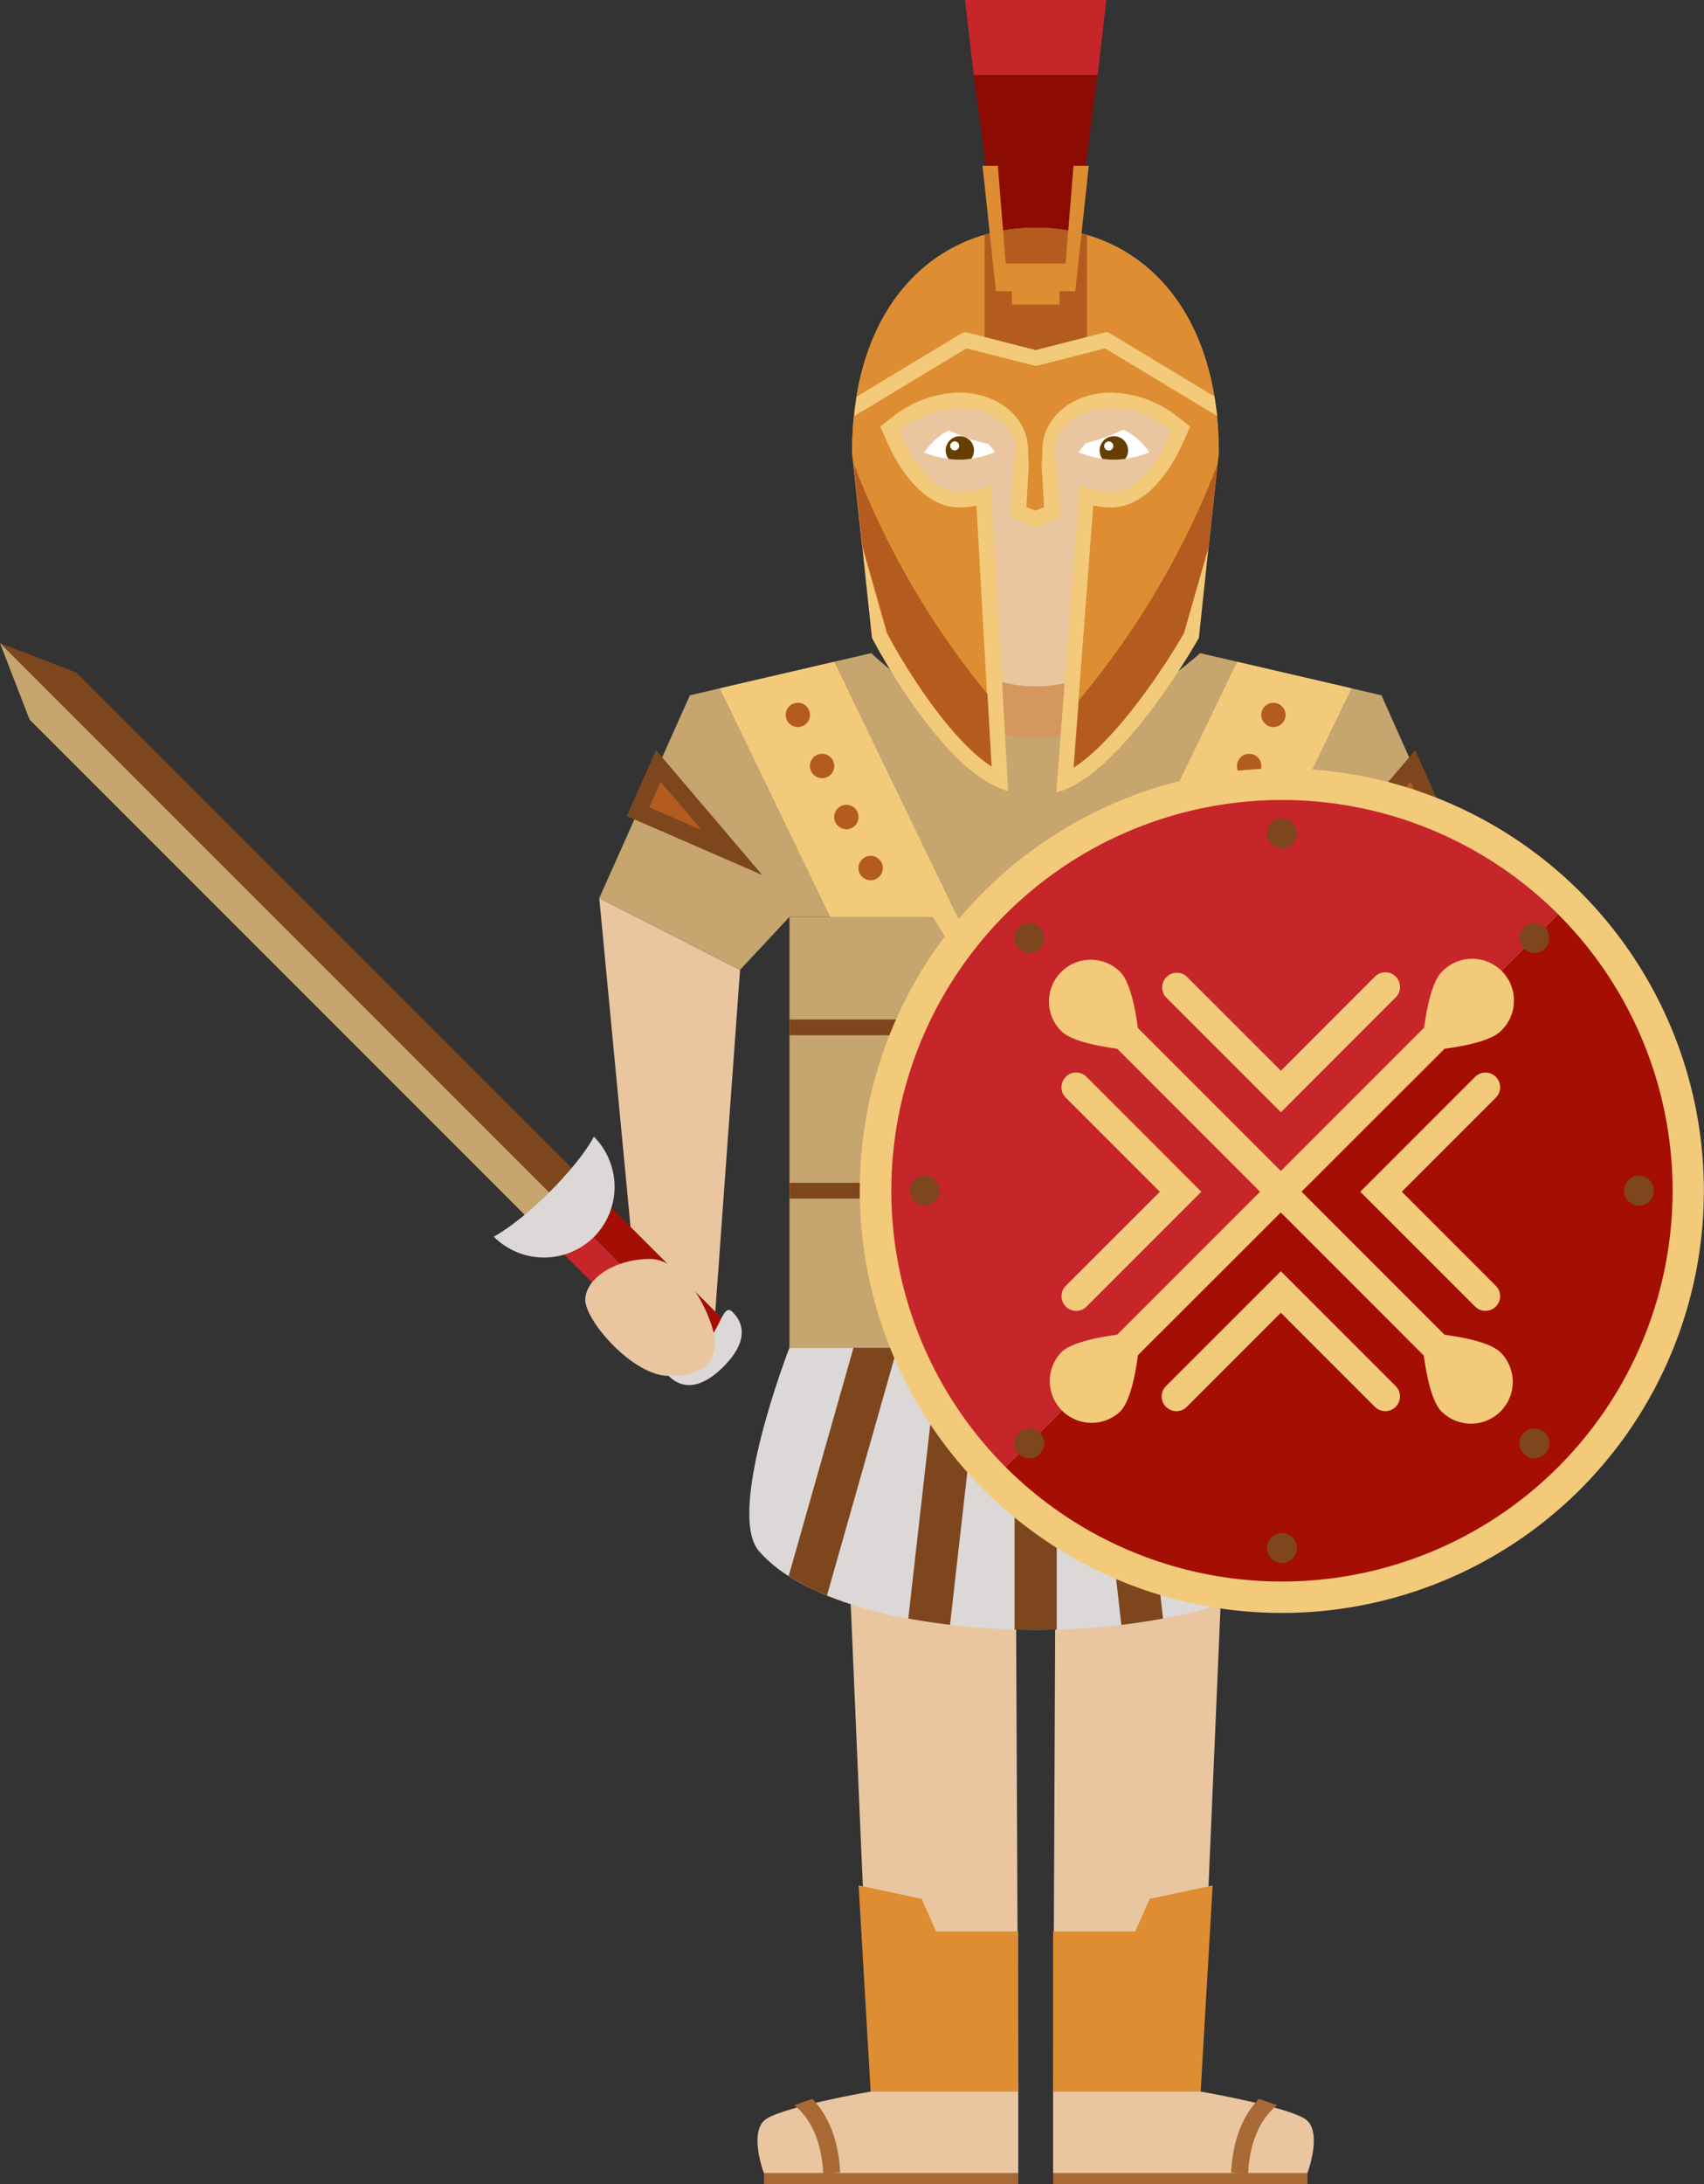 <svg id="Layer_1" data-name="Layer 1" xmlns="http://www.w3.org/2000/svg" viewBox="0 0 306.61 392.85">
  <rect x="0" y="0" width="306.61" height="392.85" fill="#333333" stroke="none"/>
  <defs>
    <style>
      .cls-1{fill:#e9c6a0}.cls-3{fill:#c6a56f}.cls-4{fill:#dcd8d7}.cls-5{fill:#c6252a}.cls-6{fill:#7d461d}.cls-7{fill:#f3ca7a}.cls-8{fill:#b45b1f}.cls-9{fill:#fff}.cls-10{fill:#663f00}.cls-12{fill:#de8d32}.cls-13{fill:#a86934}.cls-14{fill:#a50e03}
    </style>
  </defs>
  <path class="cls-1" d="M257.92 234.65h-18.37v-60.18l25.34-12.91-6.97 73.09zM215.87 376.18h-26.38l.52-115.67h30.83l-4.97 115.67zM156.84 376.18h26.38l-.53-115.67h-30.82l4.97 115.67z"/>
  <path fill="#d4975e" d="M165.97 116.48h40.77v51.01h-40.77z"/>
  <path class="cls-1" d="M278 111.55c0 20.87-13.29 37.78-29.69 37.78s-29.69-16.91-29.69-37.78 13.28-37.78 29.68-37.78S278 90.68 278 111.55z" transform="translate(-61.95 -25.88)"/>
  <path class="cls-3" d="M142.05 164.93h88.61v77.51h-88.61z"/>
  <path class="cls-4" d="M298.09 304.87c-16.24 18.88-83.33 18.88-99.58 0-6-7 5.48-36.56 5.48-36.56h88.61s11.52 29.56 5.49 36.56z" transform="translate(-61.95 -25.88)"/>
  <path class="cls-5" d="M252.06 226a3.76 3.76 0 11-3.76-3.77 3.76 3.76 0 013.76 3.77zM252.06 196.58a3.76 3.76 0 11-3.76-3.76 3.75 3.75 0 013.76 3.76zM252.06 250.45a3.76 3.76 0 11-3.76-3.76 3.76 3.76 0 013.76 3.76z" transform="translate(-61.95 -25.88)"/>
  <path class="cls-3" d="M310.52 150.94l-32.63-7.58s-16.87 15.28-29.5 15.28c-13.63 0-29.68-15.28-29.68-15.28l-32.62 7.58-16.32 36.49 25.33 12.91 8.9-9.54h88.6l8.9 9.54 25.33-12.91z" transform="translate(-61.95 -25.88)"/>
  <path class="cls-6" d="M203.86 309.36a42.64 42.64 0 006.89 3.5l12.65-44.55h-7.88zM238.54 268.31h-7.64L225.38 317c2.43.44 4.94.83 7.51 1.13zM252.09 319v-50.69h-7.58V319q3.8.08 7.58 0zM281.08 268.31h-7.89l12.67 44.55a42.25 42.25 0 006.89-3.5zM265.71 268.31h-7.64l5.65 49.83c2.56-.3 5.06-.69 7.5-1.13z" transform="translate(-61.95 -25.88)"/>
  <path class="cls-7" d="M129.53 123.81l19.87 41.12h22.88l-22.17-45.89-20.58 4.77z"/>
  <path class="cls-8" d="M118.46 137.77l13.25 15.58-16.92-7.36 3.67-8.22z"/>
  <path class="cls-6" d="M199.1 183.26l-24.39-10.61 5.29-11.84zm-20.34-12.18l9.46 4.11-7.41-8.7z" transform="translate(-61.95 -25.88)"/>
  <path class="cls-7" d="M243.18 123.81l-19.87 41.12h-22.87l22.17-45.89 20.57 4.77z"/>
  <path class="cls-8" d="M254.25 137.77l-13.26 15.58 16.93-7.36-3.67-8.22z"/>
  <path class="cls-6" d="M297.5 183.26l19.1-22.45 5.3 11.84zm18.29-16.77l-7.41 8.7 9.46-4.11z" transform="translate(-61.95 -25.88)"/>
  <path class="cls-8" d="M207.69 154.47a2.18 2.18 0 11-2.16-2.18 2.17 2.17 0 012.16 2.18zM212.06 163.65a2.19 2.19 0 11-2.18-2.18 2.18 2.18 0 012.18 2.18zM216.43 172.83a2.19 2.19 0 11-2.18-2.18 2.17 2.17 0 012.18 2.18zM220.8 182a2.19 2.19 0 11-2.19-2.18 2.19 2.19 0 012.19 2.18zM288.9 154.47a2.18 2.18 0 102.18-2.18 2.19 2.19 0 00-2.18 2.18zM284.53 163.65a2.19 2.19 0 102.19-2.18 2.18 2.18 0 00-2.19 2.18zM280.16 172.83a2.19 2.19 0 102.2-2.18 2.18 2.18 0 00-2.2 2.18zM275.81 182a2.18 2.18 0 004.35 0 2.18 2.18 0 10-4.35 0z" transform="translate(-61.95 -25.88)"/>
  <path class="cls-6" d="M142.05 183.37h88.79v2.84h-88.79zM142.05 212.75h88.79v2.84h-88.79z"/>
  <path class="cls-7" d="M187.8 243.66l-2.9-2.44 15.09-17.95-12.94-9.07 13.19-10.88-12.31-18.16 14.91-24.59 3.23 1.97-13.64 22.5 12.89 19.01-12.01 9.9 12.25 8.59-17.76 21.12z"/>
  <path class="cls-7" d="M184.9 243.66l-17.75-21.12 12.25-8.59-12-9.9 12.87-19-15.89-25.75 3.22-1.99 17.18 27.84-12.31 18.17 13.18 10.88-12.94 9.07 15.09 17.95-2.9 2.44z"/>
  <path class="cls-9" d="M268.76 107.22s-2.86 4.33-6.38 4.33-6.37-4.33-6.37-4.33 2.85-4.32 6.37-4.32 6.38 4.32 6.38 4.32z" transform="translate(-61.95 -25.88)"/>
  <path class="cls-10" d="M264.93 106.89a2.56 2.56 0 11-2.55-2.55 2.55 2.55 0 012.55 2.55z" transform="translate(-61.95 -25.88)"/>
  <path class="cls-9" d="M262.27 106.08a.82.82 0 11-.82-.8.81.81 0 01.82.8z" transform="translate(-61.95 -25.88)"/>
  <path class="cls-1" d="M273.1 106.36c0 1.77-4.8 6.42-10.72 6.42s-10.72-4.65-10.72-6.42 4.8 2.2 10.72 2.2 10.72-3.98 10.72-2.2z" transform="translate(-61.95 -25.88)"/>
  <path class="cls-9" d="M241 107.22s-2.85 4.33-6.37 4.33-6.38-4.33-6.38-4.33 2.85-4.32 6.38-4.32 6.37 4.32 6.37 4.32z" transform="translate(-61.95 -25.88)"/>
  <path class="cls-10" d="M237.21 106.89a2.55 2.55 0 11-2.55-2.55 2.55 2.55 0 012.55 2.55z" transform="translate(-61.95 -25.88)"/>
  <path class="cls-9" d="M234.54 106.08a.81.81 0 01-.81.81.81.81 0 11.81-.81z" transform="translate(-61.95 -25.88)"/>
  <path class="cls-1" d="M245.74 105.13c-.66 1.65-5.65 1.19-11.15-1s-9.41-5.32-8.75-7 5.65-1.2 11.15 1 9.41 5.35 8.75 7zM250.68 105.13c.67 1.65 5.66 1.19 11.16-1s9.41-5.32 8.75-7-5.65-1.2-11.14 1-9.45 5.35-8.77 7z" transform="translate(-61.95 -25.88)"/>
  <path class="cls-1" d="M245.27 106.36c0 1.77-4.81 6.42-10.73 6.42s-10.71-4.65-10.71-6.42 4.79 2.2 10.71 2.2 10.73-3.98 10.73-2.2z" transform="translate(-61.95 -25.88)"/>
  <path class="cls-5" d="M199.07 0h-25.43l1.56 13.49h22.31L199.07 0z"/>
  <path fill="#8c0c03" d="M175.2 13.49l4.7 35.28h12.91l4.7-35.28H175.2z"/>
  <path class="cls-7" d="M248.3 66.86c-18.2 0-33 14-33 40.42l3.55 33.34s12.7 24.54 24.51 27.54l-3.1-55.09a12.93 12.93 0 01-5.74 1.29c-5.7 0-9.68-8.59-10.12-9.57l-.6-1.33 1.15-.89a17.23 17.23 0 019.57-3.3c5.67 0 10.29 3.38 10.29 7.54a5.88 5.88 0 01-.45 2.23l-.58 9.87 4.48 1.81 4.48-1.81-.57-9.87a5.7 5.7 0 01-.45-2.23c0-4.16 4.61-7.54 10.28-7.54a17.23 17.23 0 019.57 3.3l1.16.89-.6 1.33c-.43 1-4.43 9.57-10.13 9.57a12.87 12.87 0 01-5.8-1.33l-4.18 55.36c11.66-2.85 25.65-27.77 25.65-27.77l3.55-33.34c.04-26.41-14.71-40.42-32.92-40.42z" transform="translate(-61.95 -25.88)"/>
  <path class="cls-12" d="M279.47 124.07l1.79-16.79c0-26.41-14.75-40.42-33-40.42s-33 14-33 40.42l1.8 16.81 4.46 15.71c3.1 5.86 11.17 19 18.77 23.93l-2.65-46.9a16.44 16.44 0 01-3.16.31c-7.3 0-11.83-9.35-12.66-11.22l-1.49-3.33 2.89-2.23a20 20 0 0111.26-3.87c7.2 0 12.46 4.63 12.46 10.32 0 1 .13 2.81.13 2.81l-.44 7.46 1.59.65 1.6-.65-.44-7.46s.13-1.85.13-2.81c0-5.69 5.25-10.32 12.45-10.32a19.93 19.93 0 0111.27 3.88l2.88 2.22-1.49 3.33c-.83 1.87-5.35 11.22-12.66 11.22a16.42 16.42 0 01-3.3-.34l-3.57 47.14c7.7-5 16.41-18.22 19.83-24.2z" transform="translate(-61.95 -25.88)"/>
  <path class="cls-8" d="M256.09 151.82l-.92 12.12c7.7-5 16.41-18.22 19.83-24.2l4.47-15.67.63-5.92.95-8.81a149.55 149.55 0 01-24.96 42.48zM240.37 163.73l-.74-13a149.27 149.27 0 01-24.06-41.43l.71 6.77.86 8 4.46 15.71c3.1 5.88 11.17 18.98 18.77 23.95zM253.17 89.27c1.08 0 2.21-.72 1.37.39a3.71 3.71 0 013-1.54v-20a33.31 33.31 0 00-18.43 0v19.96c3.35.27 6.6 1 10 1.09 1.32.06 2.7.16 4.06.1z" transform="translate(-61.95 -25.88)"/>
  <path class="cls-7" d="M280.46 97.19l-18.77-11.34a1.45 1.45 0 00-1.06-.16l-12.33 3.16-12.3-3.16a1.48 1.48 0 00-1.07.16l-18.78 11.34c-.19 1.14-.36 2.32-.47 3.52l20.17-12.17L248 91.63a1.61 1.61 0 00.69 0l12.1-3.09 20.18 12.17c-.16-1.2-.32-2.38-.51-3.52z" transform="translate(-61.95 -25.88)"/>
  <path class="cls-12" d="M193.16 29.83l-1.42 17.58h-10.77l-1.42-17.58h-2.76l2.42 22.56h14.28l2.42-22.56h-2.75z"/>
  <path class="cls-12" d="M182.07 50.99h8.57v3.79h-8.57z"/>
  <path class="cls-1" d="M114.79 234.65l13.82 2.63 4.55-62.81-25.33-12.91 6.96 73.09z"/>
  <path class="cls-1" d="M297.2 416.74h-45.76v-14.69h26.38s17 2.94 19.38 5.29c2.6 2.59 0 9.4 0 9.4z" transform="translate(-61.95 -25.88)"/>
  <path class="cls-12" d="M206.87 341.54l-2.61 5.87h-14.77l.03 28.77h26.52l2.16-37.05-11.33 2.41z"/>
  <path class="cls-13" d="M189.49 390.86h45.77v1.99h-45.77z"/>
  <path class="cls-13" d="M288.48 403.41c-2.26 2.32-4.67 6.36-5 13.25l1.53.08h1.52c.4-7.24 3.29-10.68 5.23-12.2a92.45 92.45 0 00-3.28-1.13z" transform="translate(-61.95 -25.88)"/>
  <path class="cls-1" d="M199.4 416.74h45.77v-14.69h-26.39s-17 2.94-19.38 5.29c-2.59 2.59 0 9.4 0 9.4z" transform="translate(-61.95 -25.88)"/>
  <path class="cls-12" d="M165.84 341.54l2.6 5.87h14.78l-.04 28.77h-26.52l-2.16-37.05 11.34 2.41z"/>
  <path class="cls-13" d="M137.46 390.86h45.77v1.99h-45.77z"/>
  <path class="cls-13" d="M208.13 403.41c2.25 2.32 4.66 6.36 5 13.25l-1.52.08h-1.53c-.39-7.24-3.29-10.68-5.22-12.2 1.14-.41 2.22-.79 3.27-1.13z" transform="translate(-61.95 -25.88)"/>
  <path class="cls-1" d="M321.75 267.19c0 3.76-5.21 6.8-11.66 6.8s-11.65-3-11.65-6.8 5.21-14.87 11.65-14.87 11.66 11.12 11.66 14.87z" transform="translate(-61.95 -25.88)"/>
  <path class="cls-7" d="M346.31 293.75a75.95 75.95 0 110-107.41 76 76 0 010 107.41z" transform="translate(-61.95 -25.88)"/>
  <path class="cls-5" d="M242.89 190.33a70.38 70.38 0 000 99.42l99.43-99.42a70.39 70.39 0 00-99.43 0z" transform="translate(-61.95 -25.88)"/>
  <path class="cls-14" d="M342.32 190.33l-99.43 99.42a70.3 70.3 0 1099.43-99.42z" transform="translate(-61.95 -25.88)"/>
  <path class="cls-6" d="M339.94 196.5a2.68 2.68 0 110-3.79 2.69 2.69 0 010 3.79zM295.3 175.78a2.69 2.69 0 11-2.7-2.68 2.68 2.68 0 012.7 2.68zM249.06 192.71a2.68 2.68 0 11-3.78 0 2.65 2.65 0 013.78 0zM228.34 237.36a2.68 2.68 0 11-2.68 2.69 2.67 2.67 0 012.68-2.69zM245.27 283.6a2.68 2.68 0 110 3.78 2.66 2.66 0 010-3.78zM289.92 304.31a2.69 2.69 0 112.68 2.69 2.69 2.69 0 01-2.68-2.69zM336.15 287.38a2.68 2.68 0 113.8 0 2.67 2.67 0 01-3.8 0zM356.87 242.72a2.68 2.68 0 010-5.36 2.68 2.68 0 110 5.36z" transform="translate(-61.95 -25.88)"/>
  <path class="cls-7" d="M260.48 274.82a2.61 2.61 0 01-1.87-.78 2.64 2.64 0 010-3.73l66.16-66.16a2.64 2.64 0 113.74 3.74L262.34 274a2.61 2.61 0 01-1.86.82z" transform="translate(-61.95 -25.88)"/>
  <path class="cls-7" d="M332 211.33c-2.94 2.94-14.23 3.6-14.23 3.6s.66-11.29 3.6-14.23A7.52 7.52 0 11332 211.33zM263.52 279.76c2.94-2.93 3.6-14.23 3.6-14.23s-11.29.66-14.23 3.6a7.52 7.52 0 0010.63 10.63zM326.63 277.09a2.68 2.68 0 01-1.87-.77l-66.15-66.17a2.64 2.64 0 013.73-3.73l66.16 66.16a2.64 2.64 0 01-1.87 4.51z" transform="translate(-61.95 -25.88)"/>
  <path class="cls-7" d="M321.32 279.75c-2.93-2.92-3.6-14.21-3.6-14.21s11.29.66 14.23 3.59a7.51 7.51 0 11-10.63 10.62zM252.9 211.33c2.93 2.94 14.21 3.6 14.21 3.6s-.66-11.29-3.59-14.23a7.51 7.51 0 10-10.62 10.63zM329.24 261.66a2.66 2.66 0 01-1.87-.77l-20.66-20.66 20.66-20.66a2.64 2.64 0 013.73 3.74l-16.92 16.92 16.92 16.92a2.64 2.64 0 01-1.86 4.51zM292.43 225.94l-20.67-20.67a2.64 2.64 0 013.73-3.73l16.94 16.93 16.92-16.93a2.64 2.64 0 113.74 3.73zM311.21 279.7a2.66 2.66 0 01-1.87-.77L292.42 262l-16.93 16.93a2.64 2.64 0 01-3.74-3.74l20.67-20.66 20.66 20.66a2.65 2.65 0 010 3.74 2.68 2.68 0 01-1.87.77zM255.59 261.67a2.65 2.65 0 01-1.87-4.51l16.93-16.92-16.93-16.93a2.64 2.64 0 113.74-3.74l20.65 20.67-20.65 20.65a2.63 2.63 0 01-1.87.78z" transform="translate(-61.95 -25.88)"/>
  <path class="cls-6" d="M13.77 120.99L.01 115.68l101.84 101.84 4.22-4.23-92.3-92.3z"/>
  <path class="cls-3" d="M0 115.68l5.32 13.75 92.31 92.31 4.22-4.22L.01 115.68H0z"/>
  <path class="cls-5" transform="rotate(-44.99 112.47 320.372)" d="M171.69 240.13h5.97v36.76h-5.97z"/>
  <path class="cls-14" d="M106.07 213.29l-4.22 4.23 25.99 25.99 4.23-4.23-26-25.99z"/>
  <path class="cls-4" d="M193.75 261.86c3.06 3.06 1.54 6.68-1.63 9.85s-6.8 4.7-9.86 1.64c-1.69-1.7 3.06-2.1 6.23-5.27s3.56-7.91 5.26-6.22zM168.8 248.39a12.8 12.8 0 000-18.07s-1.73 3.73-8 10c-5.84 5.84-10 8-10 8a12.77 12.77 0 0018 .07z" transform="translate(-61.95 -25.88)"/>
  <path class="cls-1" d="M190.56 267.19c0 3.76-1.87 6.16-8.3 6.16s-15-9.91-15-13.66 5.22-7.37 11.66-7.37 11.64 11.12 11.64 14.87z" transform="translate(-61.95 -25.88)"/>
</svg>

